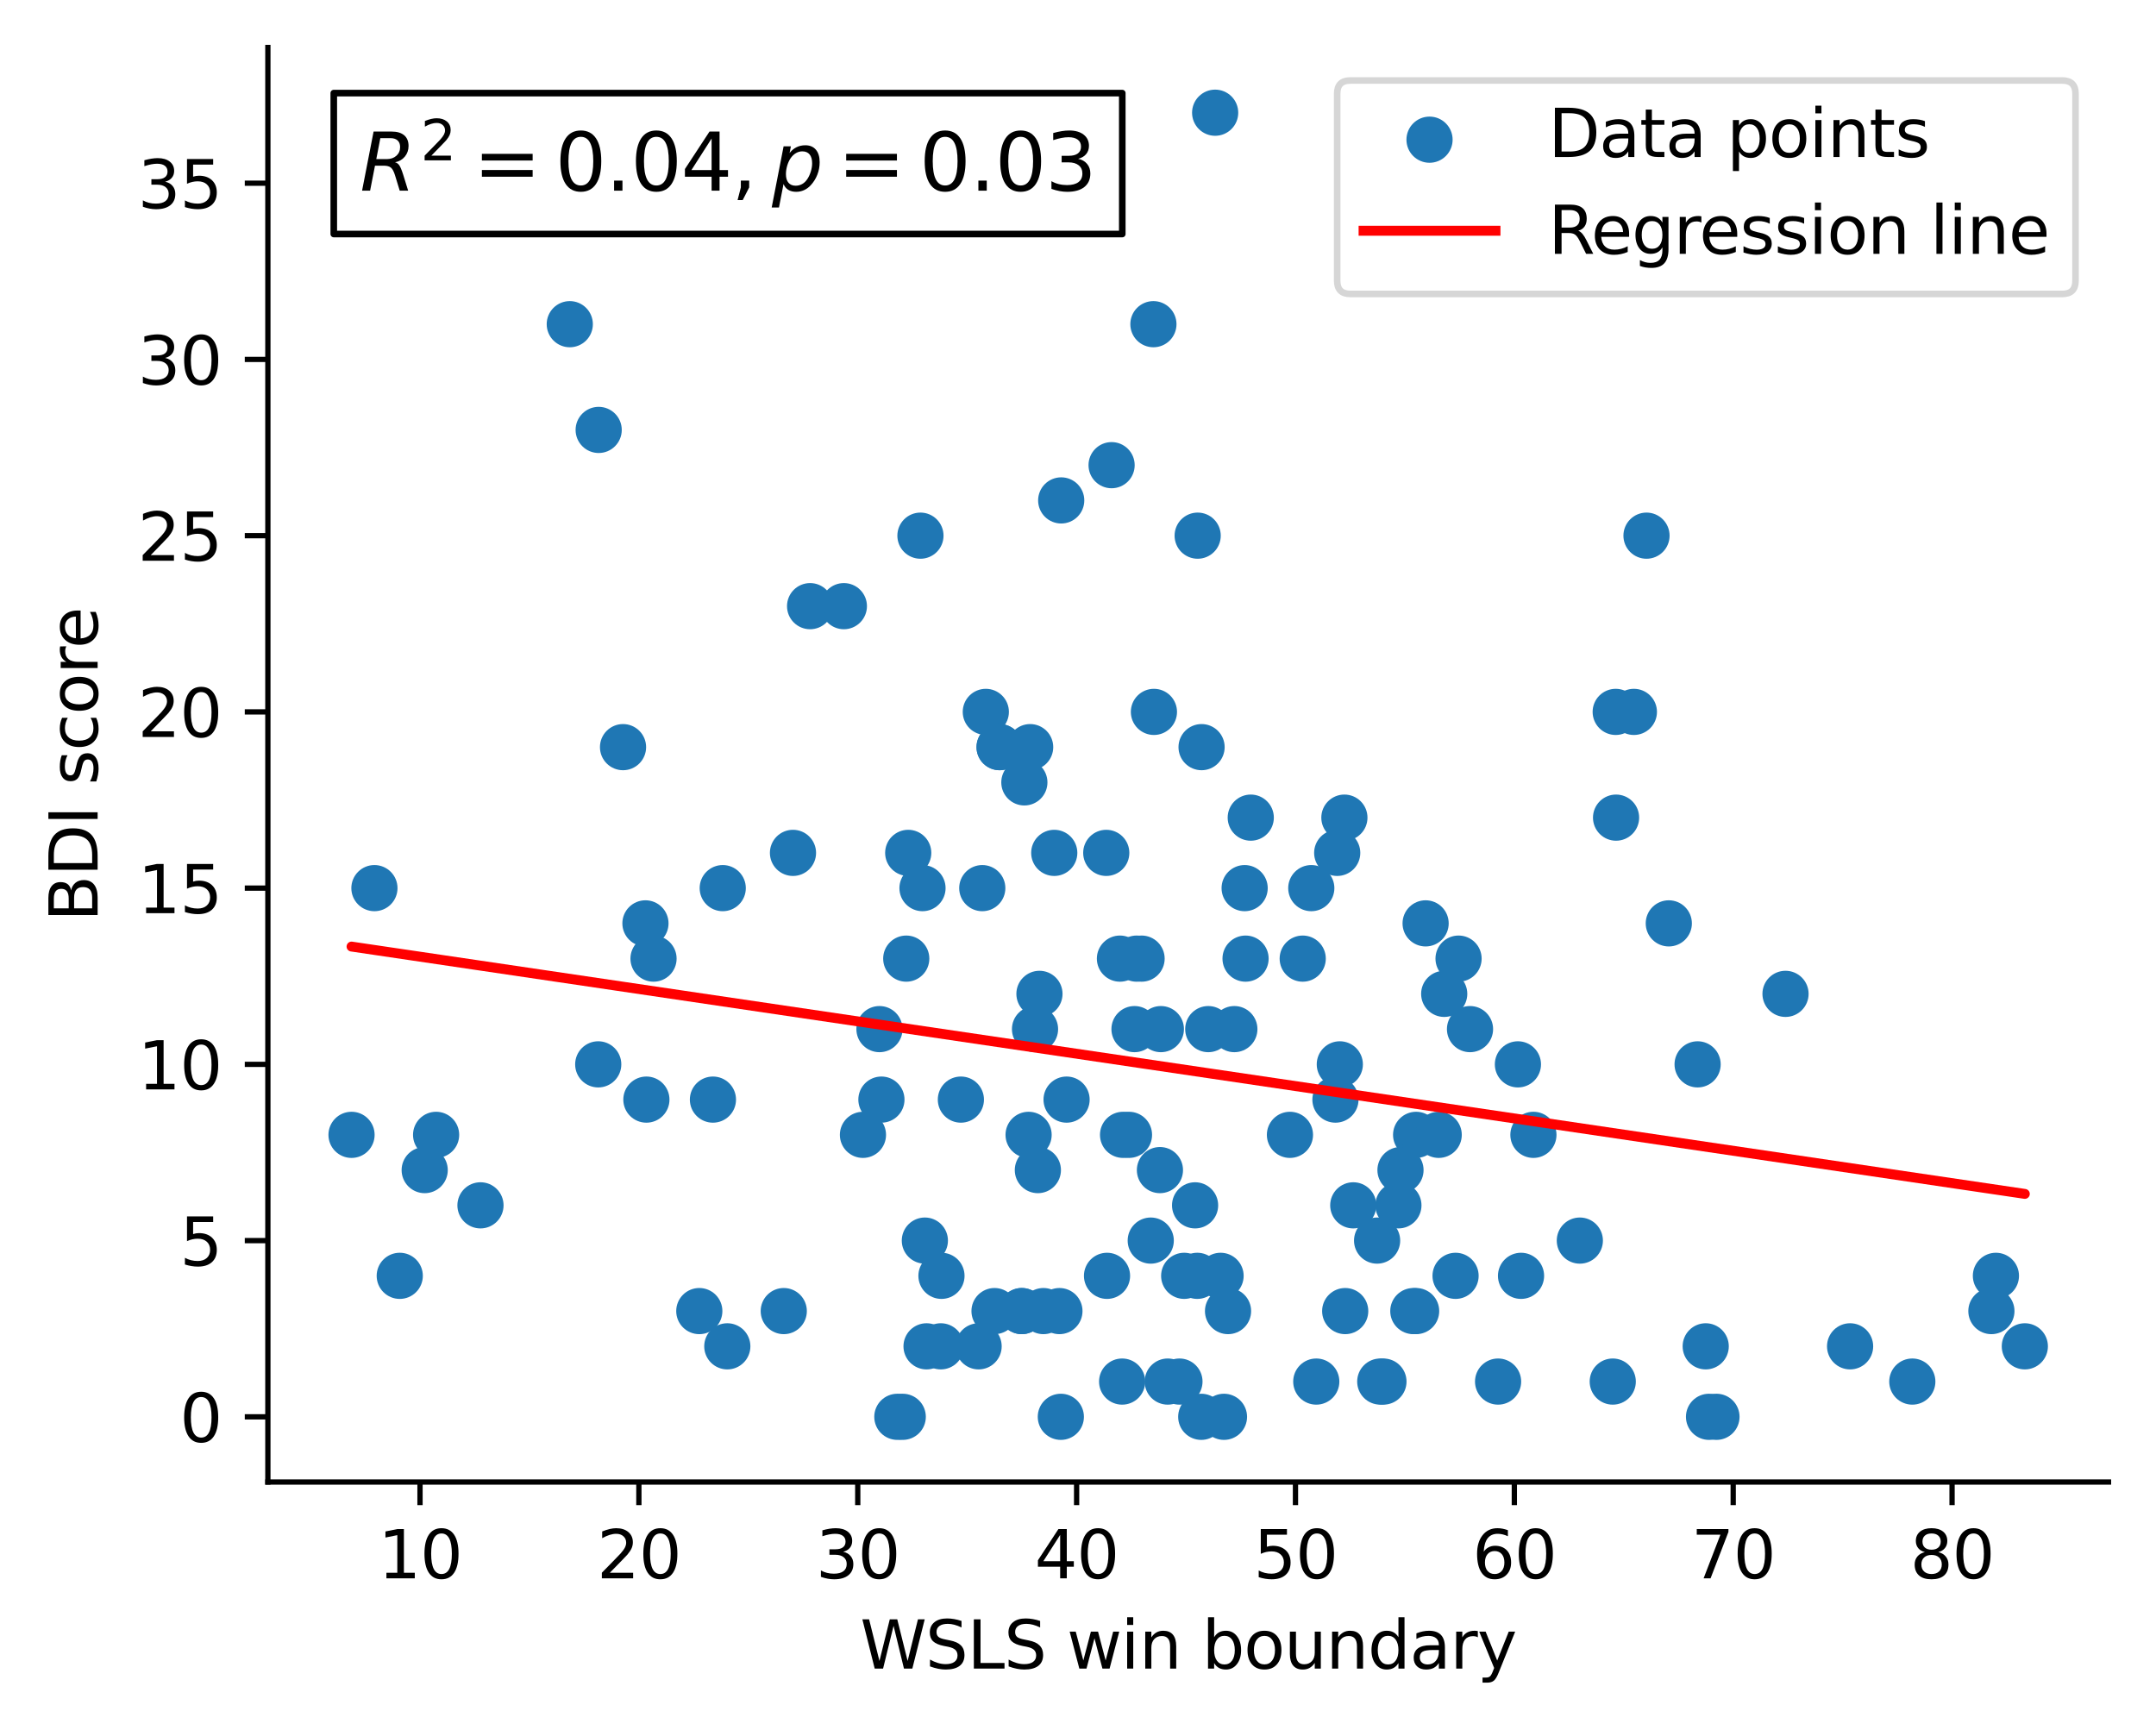 <?xml version="1.0" encoding="utf-8" standalone="no"?>
<!DOCTYPE svg PUBLIC "-//W3C//DTD SVG 1.1//EN"
  "http://www.w3.org/Graphics/SVG/1.1/DTD/svg11.dtd">
<svg xmlns:xlink="http://www.w3.org/1999/xlink" width="326.803pt" height="262.196pt" viewBox="0 0 326.803 262.196" xmlns="http://www.w3.org/2000/svg" version="1.1">
 <defs>
  <style type="text/css">*{stroke-linejoin: round; stroke-linecap: butt}</style>
 </defs>
 <g id="figure_1">
  <g id="patch_1">
   <path d="M 0 262.196 
L 326.803 262.196 
L 326.803 0 
L 0 0 
z
" style="fill: #ffffff"/>
  </g>
  <g id="axes_1">
   <g id="patch_2">
    <path d="M 40.603 224.64 
L 319.603 224.64 
L 319.603 7.2 
L 40.603 7.2 
z
" style="fill: #ffffff"/>
   </g>
   <g id="PathCollection_1">
    <defs>
     <path id="m8436bf3dde" d="M 0 3 
C 0.796 3 1.559 2.684 2.121 2.121 
C 2.684 1.559 3 0.796 3 0 
C 3 -0.796 2.684 -1.559 2.121 -2.121 
C 1.559 -2.684 0.796 -3 0 -3 
C -0.796 -3 -1.559 -2.684 -2.121 -2.121 
C -2.684 -1.559 -3 -0.796 -3 0 
C -3 0.796 -2.684 1.559 -2.121 2.121 
C -1.559 2.684 -0.796 3 0 3 
z
" style="stroke: #1f77b4"/>
    </defs>
    <g clip-path="url(#p5b569ca55f)">
     <use xlink:href="#m8436bf3dde" x="72.83" y="182.701" style="fill: #1f77b4; stroke: #1f77b4"/>
     <use xlink:href="#m8436bf3dde" x="140.445" y="204.071" style="fill: #1f77b4; stroke: #1f77b4"/>
     <use xlink:href="#m8436bf3dde" x="186.144" y="198.729" style="fill: #1f77b4; stroke: #1f77b4"/>
     <use xlink:href="#m8436bf3dde" x="90.747" y="65.166" style="fill: #1f77b4; stroke: #1f77b4"/>
     <use xlink:href="#m8436bf3dde" x="145.649" y="166.674" style="fill: #1f77b4; stroke: #1f77b4"/>
     <use xlink:href="#m8436bf3dde" x="174.428" y="188.044" style="fill: #1f77b4; stroke: #1f77b4"/>
     <use xlink:href="#m8436bf3dde" x="182.133" y="113.249" style="fill: #1f77b4; stroke: #1f77b4"/>
     <use xlink:href="#m8436bf3dde" x="302.538" y="193.386" style="fill: #1f77b4; stroke: #1f77b4"/>
     <use xlink:href="#m8436bf3dde" x="110.244" y="204.071" style="fill: #1f77b4; stroke: #1f77b4"/>
     <use xlink:href="#m8436bf3dde" x="181.541" y="81.194" style="fill: #1f77b4; stroke: #1f77b4"/>
     <use xlink:href="#m8436bf3dde" x="214.653" y="172.016" style="fill: #1f77b4; stroke: #1f77b4"/>
     <use xlink:href="#m8436bf3dde" x="86.367" y="49.139" style="fill: #1f77b4; stroke: #1f77b4"/>
     <use xlink:href="#m8436bf3dde" x="212.284" y="177.359" style="fill: #1f77b4; stroke: #1f77b4"/>
     <use xlink:href="#m8436bf3dde" x="99.06" y="145.304" style="fill: #1f77b4; stroke: #1f77b4"/>
     <use xlink:href="#m8436bf3dde" x="174.91" y="107.906" style="fill: #1f77b4; stroke: #1f77b4"/>
     <use xlink:href="#m8436bf3dde" x="139.52" y="81.194" style="fill: #1f77b4; stroke: #1f77b4"/>
     <use xlink:href="#m8436bf3dde" x="244.906" y="107.906" style="fill: #1f77b4; stroke: #1f77b4"/>
     <use xlink:href="#m8436bf3dde" x="203.903" y="198.729" style="fill: #1f77b4; stroke: #1f77b4"/>
     <use xlink:href="#m8436bf3dde" x="170.231" y="172.016" style="fill: #1f77b4; stroke: #1f77b4"/>
     <use xlink:href="#m8436bf3dde" x="257.321" y="161.331" style="fill: #1f77b4; stroke: #1f77b4"/>
     <use xlink:href="#m8436bf3dde" x="239.469" y="188.044" style="fill: #1f77b4; stroke: #1f77b4"/>
     <use xlink:href="#m8436bf3dde" x="171.13" y="172.016" style="fill: #1f77b4; stroke: #1f77b4"/>
     <use xlink:href="#m8436bf3dde" x="205.126" y="182.701" style="fill: #1f77b4; stroke: #1f77b4"/>
     <use xlink:href="#m8436bf3dde" x="280.434" y="204.071" style="fill: #1f77b4; stroke: #1f77b4"/>
     <use xlink:href="#m8436bf3dde" x="160.8" y="214.756" style="fill: #1f77b4; stroke: #1f77b4"/>
     <use xlink:href="#m8436bf3dde" x="258.549" y="204.071" style="fill: #1f77b4; stroke: #1f77b4"/>
     <use xlink:href="#m8436bf3dde" x="171.967" y="155.989" style="fill: #1f77b4; stroke: #1f77b4"/>
     <use xlink:href="#m8436bf3dde" x="173.039" y="145.304" style="fill: #1f77b4; stroke: #1f77b4"/>
     <use xlink:href="#m8436bf3dde" x="105.999" y="198.729" style="fill: #1f77b4; stroke: #1f77b4"/>
     <use xlink:href="#m8436bf3dde" x="216.093" y="139.961" style="fill: #1f77b4; stroke: #1f77b4"/>
     <use xlink:href="#m8436bf3dde" x="167.8" y="193.386" style="fill: #1f77b4; stroke: #1f77b4"/>
     <use xlink:href="#m8436bf3dde" x="64.375" y="177.359" style="fill: #1f77b4; stroke: #1f77b4"/>
     <use xlink:href="#m8436bf3dde" x="188.8" y="145.304" style="fill: #1f77b4; stroke: #1f77b4"/>
     <use xlink:href="#m8436bf3dde" x="137.667" y="129.276" style="fill: #1f77b4; stroke: #1f77b4"/>
     <use xlink:href="#m8436bf3dde" x="156.887" y="155.989" style="fill: #1f77b4; stroke: #1f77b4"/>
     <use xlink:href="#m8436bf3dde" x="60.594" y="193.386" style="fill: #1f77b4; stroke: #1f77b4"/>
     <use xlink:href="#m8436bf3dde" x="221.086" y="145.304" style="fill: #1f77b4; stroke: #1f77b4"/>
     <use xlink:href="#m8436bf3dde" x="148.892" y="134.619" style="fill: #1f77b4; stroke: #1f77b4"/>
     <use xlink:href="#m8436bf3dde" x="222.822" y="155.989" style="fill: #1f77b4; stroke: #1f77b4"/>
     <use xlink:href="#m8436bf3dde" x="306.921" y="204.071" style="fill: #1f77b4; stroke: #1f77b4"/>
     <use xlink:href="#m8436bf3dde" x="154.866" y="198.729" style="fill: #1f77b4; stroke: #1f77b4"/>
     <use xlink:href="#m8436bf3dde" x="161.671" y="166.674" style="fill: #1f77b4; stroke: #1f77b4"/>
     <use xlink:href="#m8436bf3dde" x="155.913" y="172.016" style="fill: #1f77b4; stroke: #1f77b4"/>
     <use xlink:href="#m8436bf3dde" x="159.802" y="129.276" style="fill: #1f77b4; stroke: #1f77b4"/>
     <use xlink:href="#m8436bf3dde" x="56.755" y="134.619" style="fill: #1f77b4; stroke: #1f77b4"/>
     <use xlink:href="#m8436bf3dde" x="208.739" y="188.044" style="fill: #1f77b4; stroke: #1f77b4"/>
     <use xlink:href="#m8436bf3dde" x="214.655" y="198.729" style="fill: #1f77b4; stroke: #1f77b4"/>
     <use xlink:href="#m8436bf3dde" x="157.318" y="177.359" style="fill: #1f77b4; stroke: #1f77b4"/>
     <use xlink:href="#m8436bf3dde" x="94.438" y="113.249" style="fill: #1f77b4; stroke: #1f77b4"/>
     <use xlink:href="#m8436bf3dde" x="181.48" y="193.386" style="fill: #1f77b4; stroke: #1f77b4"/>
     <use xlink:href="#m8436bf3dde" x="218.911" y="150.646" style="fill: #1f77b4; stroke: #1f77b4"/>
     <use xlink:href="#m8436bf3dde" x="97.979" y="166.674" style="fill: #1f77b4; stroke: #1f77b4"/>
     <use xlink:href="#m8436bf3dde" x="148.336" y="204.071" style="fill: #1f77b4; stroke: #1f77b4"/>
     <use xlink:href="#m8436bf3dde" x="137.368" y="145.304" style="fill: #1f77b4; stroke: #1f77b4"/>
     <use xlink:href="#m8436bf3dde" x="218.076" y="172.016" style="fill: #1f77b4; stroke: #1f77b4"/>
     <use xlink:href="#m8436bf3dde" x="195.528" y="172.016" style="fill: #1f77b4; stroke: #1f77b4"/>
     <use xlink:href="#m8436bf3dde" x="179.497" y="193.386" style="fill: #1f77b4; stroke: #1f77b4"/>
     <use xlink:href="#m8436bf3dde" x="151.519" y="113.249" style="fill: #1f77b4; stroke: #1f77b4"/>
     <use xlink:href="#m8436bf3dde" x="149.428" y="107.906" style="fill: #1f77b4; stroke: #1f77b4"/>
     <use xlink:href="#m8436bf3dde" x="120.199" y="129.276" style="fill: #1f77b4; stroke: #1f77b4"/>
     <use xlink:href="#m8436bf3dde" x="289.865" y="209.414" style="fill: #1f77b4; stroke: #1f77b4"/>
     <use xlink:href="#m8436bf3dde" x="198.763" y="134.619" style="fill: #1f77b4; stroke: #1f77b4"/>
     <use xlink:href="#m8436bf3dde" x="66.105" y="172.016" style="fill: #1f77b4; stroke: #1f77b4"/>
     <use xlink:href="#m8436bf3dde" x="230.556" y="193.386" style="fill: #1f77b4; stroke: #1f77b4"/>
     <use xlink:href="#m8436bf3dde" x="209.218" y="209.414" style="fill: #1f77b4; stroke: #1f77b4"/>
     <use xlink:href="#m8436bf3dde" x="118.802" y="198.729" style="fill: #1f77b4; stroke: #1f77b4"/>
     <use xlink:href="#m8436bf3dde" x="211.968" y="182.701" style="fill: #1f77b4; stroke: #1f77b4"/>
     <use xlink:href="#m8436bf3dde" x="150.749" y="198.729" style="fill: #1f77b4; stroke: #1f77b4"/>
     <use xlink:href="#m8436bf3dde" x="185.529" y="214.756" style="fill: #1f77b4; stroke: #1f77b4"/>
     <use xlink:href="#m8436bf3dde" x="202.692" y="129.276" style="fill: #1f77b4; stroke: #1f77b4"/>
     <use xlink:href="#m8436bf3dde" x="227.078" y="209.414" style="fill: #1f77b4; stroke: #1f77b4"/>
     <use xlink:href="#m8436bf3dde" x="157.559" y="150.646" style="fill: #1f77b4; stroke: #1f77b4"/>
     <use xlink:href="#m8436bf3dde" x="127.912" y="91.879" style="fill: #1f77b4; stroke: #1f77b4"/>
     <use xlink:href="#m8436bf3dde" x="122.793" y="91.879" style="fill: #1f77b4; stroke: #1f77b4"/>
     <use xlink:href="#m8436bf3dde" x="139.831" y="134.619" style="fill: #1f77b4; stroke: #1f77b4"/>
     <use xlink:href="#m8436bf3dde" x="169.759" y="145.304" style="fill: #1f77b4; stroke: #1f77b4"/>
     <use xlink:href="#m8436bf3dde" x="182.083" y="214.756" style="fill: #1f77b4; stroke: #1f77b4"/>
     <use xlink:href="#m8436bf3dde" x="220.632" y="193.386" style="fill: #1f77b4; stroke: #1f77b4"/>
     <use xlink:href="#m8436bf3dde" x="187.101" y="155.989" style="fill: #1f77b4; stroke: #1f77b4"/>
     <use xlink:href="#m8436bf3dde" x="53.285" y="172.016" style="fill: #1f77b4; stroke: #1f77b4"/>
     <use xlink:href="#m8436bf3dde" x="244.961" y="123.934" style="fill: #1f77b4; stroke: #1f77b4"/>
     <use xlink:href="#m8436bf3dde" x="90.679" y="161.331" style="fill: #1f77b4; stroke: #1f77b4"/>
     <use xlink:href="#m8436bf3dde" x="158.159" y="198.729" style="fill: #1f77b4; stroke: #1f77b4"/>
     <use xlink:href="#m8436bf3dde" x="160.586" y="198.729" style="fill: #1f77b4; stroke: #1f77b4"/>
     <use xlink:href="#m8436bf3dde" x="189.588" y="123.934" style="fill: #1f77b4; stroke: #1f77b4"/>
     <use xlink:href="#m8436bf3dde" x="232.432" y="172.016" style="fill: #1f77b4; stroke: #1f77b4"/>
     <use xlink:href="#m8436bf3dde" x="214.229" y="198.729" style="fill: #1f77b4; stroke: #1f77b4"/>
     <use xlink:href="#m8436bf3dde" x="199.519" y="209.414" style="fill: #1f77b4; stroke: #1f77b4"/>
     <use xlink:href="#m8436bf3dde" x="203.087" y="161.331" style="fill: #1f77b4; stroke: #1f77b4"/>
     <use xlink:href="#m8436bf3dde" x="172.287" y="145.304" style="fill: #1f77b4; stroke: #1f77b4"/>
     <use xlink:href="#m8436bf3dde" x="197.464" y="145.304" style="fill: #1f77b4; stroke: #1f77b4"/>
     <use xlink:href="#m8436bf3dde" x="259.052" y="214.756" style="fill: #1f77b4; stroke: #1f77b4"/>
     <use xlink:href="#m8436bf3dde" x="260.179" y="214.756" style="fill: #1f77b4; stroke: #1f77b4"/>
     <use xlink:href="#m8436bf3dde" x="203.781" y="123.934" style="fill: #1f77b4; stroke: #1f77b4"/>
     <use xlink:href="#m8436bf3dde" x="133.604" y="166.674" style="fill: #1f77b4; stroke: #1f77b4"/>
     <use xlink:href="#m8436bf3dde" x="142.706" y="193.386" style="fill: #1f77b4; stroke: #1f77b4"/>
     <use xlink:href="#m8436bf3dde" x="209.7" y="209.414" style="fill: #1f77b4; stroke: #1f77b4"/>
     <use xlink:href="#m8436bf3dde" x="177.005" y="209.414" style="fill: #1f77b4; stroke: #1f77b4"/>
     <use xlink:href="#m8436bf3dde" x="252.954" y="139.961" style="fill: #1f77b4; stroke: #1f77b4"/>
     <use xlink:href="#m8436bf3dde" x="136.019" y="214.756" style="fill: #1f77b4; stroke: #1f77b4"/>
     <use xlink:href="#m8436bf3dde" x="301.853" y="198.729" style="fill: #1f77b4; stroke: #1f77b4"/>
     <use xlink:href="#m8436bf3dde" x="184.191" y="17.084" style="fill: #1f77b4; stroke: #1f77b4"/>
     <use xlink:href="#m8436bf3dde" x="140.189" y="188.044" style="fill: #1f77b4; stroke: #1f77b4"/>
     <use xlink:href="#m8436bf3dde" x="188.662" y="134.619" style="fill: #1f77b4; stroke: #1f77b4"/>
     <use xlink:href="#m8436bf3dde" x="151.516" y="113.249" style="fill: #1f77b4; stroke: #1f77b4"/>
     <use xlink:href="#m8436bf3dde" x="108.065" y="166.674" style="fill: #1f77b4; stroke: #1f77b4"/>
     <use xlink:href="#m8436bf3dde" x="244.459" y="209.414" style="fill: #1f77b4; stroke: #1f77b4"/>
     <use xlink:href="#m8436bf3dde" x="167.685" y="129.276" style="fill: #1f77b4; stroke: #1f77b4"/>
     <use xlink:href="#m8436bf3dde" x="97.836" y="139.961" style="fill: #1f77b4; stroke: #1f77b4"/>
     <use xlink:href="#m8436bf3dde" x="181.15" y="182.701" style="fill: #1f77b4; stroke: #1f77b4"/>
     <use xlink:href="#m8436bf3dde" x="247.661" y="107.906" style="fill: #1f77b4; stroke: #1f77b4"/>
     <use xlink:href="#m8436bf3dde" x="136.837" y="214.756" style="fill: #1f77b4; stroke: #1f77b4"/>
     <use xlink:href="#m8436bf3dde" x="133.308" y="155.989" style="fill: #1f77b4; stroke: #1f77b4"/>
     <use xlink:href="#m8436bf3dde" x="202.425" y="166.674" style="fill: #1f77b4; stroke: #1f77b4"/>
     <use xlink:href="#m8436bf3dde" x="156.149" y="113.249" style="fill: #1f77b4; stroke: #1f77b4"/>
     <use xlink:href="#m8436bf3dde" x="170.091" y="209.414" style="fill: #1f77b4; stroke: #1f77b4"/>
     <use xlink:href="#m8436bf3dde" x="168.494" y="70.509" style="fill: #1f77b4; stroke: #1f77b4"/>
     <use xlink:href="#m8436bf3dde" x="109.551" y="134.619" style="fill: #1f77b4; stroke: #1f77b4"/>
     <use xlink:href="#m8436bf3dde" x="154.894" y="198.729" style="fill: #1f77b4; stroke: #1f77b4"/>
     <use xlink:href="#m8436bf3dde" x="178.779" y="209.414" style="fill: #1f77b4; stroke: #1f77b4"/>
     <use xlink:href="#m8436bf3dde" x="174.832" y="49.139" style="fill: #1f77b4; stroke: #1f77b4"/>
     <use xlink:href="#m8436bf3dde" x="142.606" y="204.071" style="fill: #1f77b4; stroke: #1f77b4"/>
     <use xlink:href="#m8436bf3dde" x="155.271" y="118.591" style="fill: #1f77b4; stroke: #1f77b4"/>
     <use xlink:href="#m8436bf3dde" x="270.646" y="150.646" style="fill: #1f77b4; stroke: #1f77b4"/>
     <use xlink:href="#m8436bf3dde" x="249.575" y="81.194" style="fill: #1f77b4; stroke: #1f77b4"/>
     <use xlink:href="#m8436bf3dde" x="160.856" y="75.851" style="fill: #1f77b4; stroke: #1f77b4"/>
     <use xlink:href="#m8436bf3dde" x="175.821" y="177.359" style="fill: #1f77b4; stroke: #1f77b4"/>
     <use xlink:href="#m8436bf3dde" x="185.013" y="193.386" style="fill: #1f77b4; stroke: #1f77b4"/>
     <use xlink:href="#m8436bf3dde" x="130.805" y="172.016" style="fill: #1f77b4; stroke: #1f77b4"/>
     <use xlink:href="#m8436bf3dde" x="230.084" y="161.331" style="fill: #1f77b4; stroke: #1f77b4"/>
     <use xlink:href="#m8436bf3dde" x="175.962" y="155.989" style="fill: #1f77b4; stroke: #1f77b4"/>
     <use xlink:href="#m8436bf3dde" x="183.147" y="155.989" style="fill: #1f77b4; stroke: #1f77b4"/>
    </g>
   </g>
   <g id="matplotlib.axis_1">
    <g id="xtick_1">
     <g id="line2d_1">
      <defs>
       <path id="m0c3dab3581" d="M 0 0 
L 0 3.5 
" style="stroke: #000000; stroke-width: 0.8"/>
      </defs>
      <g>
       <use xlink:href="#m0c3dab3581" x="63.665" y="224.64" style="stroke: #000000; stroke-width: 0.8"/>
      </g>
     </g>
     <g id="text_1">
      <!-- 10 -->
      <g transform="translate(57.303 239.238) scale(0.1 -0.1)">
       <defs>
        <path id="DejaVuSans-31" d="M 794 531 
L 1825 531 
L 1825 4091 
L 703 3866 
L 703 4441 
L 1819 4666 
L 2450 4666 
L 2450 531 
L 3481 531 
L 3481 0 
L 794 0 
L 794 531 
z
" transform="scale(0.016)"/>
        <path id="DejaVuSans-30" d="M 2034 4250 
Q 1547 4250 1301 3770 
Q 1056 3291 1056 2328 
Q 1056 1369 1301 889 
Q 1547 409 2034 409 
Q 2525 409 2770 889 
Q 3016 1369 3016 2328 
Q 3016 3291 2770 3770 
Q 2525 4250 2034 4250 
z
M 2034 4750 
Q 2819 4750 3233 4129 
Q 3647 3509 3647 2328 
Q 3647 1150 3233 529 
Q 2819 -91 2034 -91 
Q 1250 -91 836 529 
Q 422 1150 422 2328 
Q 422 3509 836 4129 
Q 1250 4750 2034 4750 
z
" transform="scale(0.016)"/>
       </defs>
       <use xlink:href="#DejaVuSans-31"/>
       <use xlink:href="#DejaVuSans-30" x="63.623"/>
      </g>
     </g>
    </g>
    <g id="xtick_2">
     <g id="line2d_2">
      <g>
       <use xlink:href="#m0c3dab3581" x="96.84" y="224.64" style="stroke: #000000; stroke-width: 0.8"/>
      </g>
     </g>
     <g id="text_2">
      <!-- 20 -->
      <g transform="translate(90.478 239.238) scale(0.1 -0.1)">
       <defs>
        <path id="DejaVuSans-32" d="M 1228 531 
L 3431 531 
L 3431 0 
L 469 0 
L 469 531 
Q 828 903 1448 1529 
Q 2069 2156 2228 2338 
Q 2531 2678 2651 2914 
Q 2772 3150 2772 3378 
Q 2772 3750 2511 3984 
Q 2250 4219 1831 4219 
Q 1534 4219 1204 4116 
Q 875 4013 500 3803 
L 500 4441 
Q 881 4594 1212 4672 
Q 1544 4750 1819 4750 
Q 2544 4750 2975 4387 
Q 3406 4025 3406 3419 
Q 3406 3131 3298 2873 
Q 3191 2616 2906 2266 
Q 2828 2175 2409 1742 
Q 1991 1309 1228 531 
z
" transform="scale(0.016)"/>
       </defs>
       <use xlink:href="#DejaVuSans-32"/>
       <use xlink:href="#DejaVuSans-30" x="63.623"/>
      </g>
     </g>
    </g>
    <g id="xtick_3">
     <g id="line2d_3">
      <g>
       <use xlink:href="#m0c3dab3581" x="130.016" y="224.64" style="stroke: #000000; stroke-width: 0.8"/>
      </g>
     </g>
     <g id="text_3">
      <!-- 30 -->
      <g transform="translate(123.653 239.238) scale(0.1 -0.1)">
       <defs>
        <path id="DejaVuSans-33" d="M 2597 2516 
Q 3050 2419 3304 2112 
Q 3559 1806 3559 1356 
Q 3559 666 3084 287 
Q 2609 -91 1734 -91 
Q 1441 -91 1130 -33 
Q 819 25 488 141 
L 488 750 
Q 750 597 1062 519 
Q 1375 441 1716 441 
Q 2309 441 2620 675 
Q 2931 909 2931 1356 
Q 2931 1769 2642 2001 
Q 2353 2234 1838 2234 
L 1294 2234 
L 1294 2753 
L 1863 2753 
Q 2328 2753 2575 2939 
Q 2822 3125 2822 3475 
Q 2822 3834 2567 4026 
Q 2313 4219 1838 4219 
Q 1578 4219 1281 4162 
Q 984 4106 628 3988 
L 628 4550 
Q 988 4650 1302 4700 
Q 1616 4750 1894 4750 
Q 2613 4750 3031 4423 
Q 3450 4097 3450 3541 
Q 3450 3153 3228 2886 
Q 3006 2619 2597 2516 
z
" transform="scale(0.016)"/>
       </defs>
       <use xlink:href="#DejaVuSans-33"/>
       <use xlink:href="#DejaVuSans-30" x="63.623"/>
      </g>
     </g>
    </g>
    <g id="xtick_4">
     <g id="line2d_4">
      <g>
       <use xlink:href="#m0c3dab3581" x="163.191" y="224.64" style="stroke: #000000; stroke-width: 0.8"/>
      </g>
     </g>
     <g id="text_4">
      <!-- 40 -->
      <g transform="translate(156.828 239.238) scale(0.1 -0.1)">
       <defs>
        <path id="DejaVuSans-34" d="M 2419 4116 
L 825 1625 
L 2419 1625 
L 2419 4116 
z
M 2253 4666 
L 3047 4666 
L 3047 1625 
L 3713 1625 
L 3713 1100 
L 3047 1100 
L 3047 0 
L 2419 0 
L 2419 1100 
L 313 1100 
L 313 1709 
L 2253 4666 
z
" transform="scale(0.016)"/>
       </defs>
       <use xlink:href="#DejaVuSans-34"/>
       <use xlink:href="#DejaVuSans-30" x="63.623"/>
      </g>
     </g>
    </g>
    <g id="xtick_5">
     <g id="line2d_5">
      <g>
       <use xlink:href="#m0c3dab3581" x="196.366" y="224.64" style="stroke: #000000; stroke-width: 0.8"/>
      </g>
     </g>
     <g id="text_5">
      <!-- 50 -->
      <g transform="translate(190.003 239.238) scale(0.1 -0.1)">
       <defs>
        <path id="DejaVuSans-35" d="M 691 4666 
L 3169 4666 
L 3169 4134 
L 1269 4134 
L 1269 2991 
Q 1406 3038 1543 3061 
Q 1681 3084 1819 3084 
Q 2600 3084 3056 2656 
Q 3513 2228 3513 1497 
Q 3513 744 3044 326 
Q 2575 -91 1722 -91 
Q 1428 -91 1123 -41 
Q 819 9 494 109 
L 494 744 
Q 775 591 1075 516 
Q 1375 441 1709 441 
Q 2250 441 2565 725 
Q 2881 1009 2881 1497 
Q 2881 1984 2565 2268 
Q 2250 2553 1709 2553 
Q 1456 2553 1204 2497 
Q 953 2441 691 2322 
L 691 4666 
z
" transform="scale(0.016)"/>
       </defs>
       <use xlink:href="#DejaVuSans-35"/>
       <use xlink:href="#DejaVuSans-30" x="63.623"/>
      </g>
     </g>
    </g>
    <g id="xtick_6">
     <g id="line2d_6">
      <g>
       <use xlink:href="#m0c3dab3581" x="229.541" y="224.64" style="stroke: #000000; stroke-width: 0.8"/>
      </g>
     </g>
     <g id="text_6">
      <!-- 60 -->
      <g transform="translate(223.179 239.238) scale(0.1 -0.1)">
       <defs>
        <path id="DejaVuSans-36" d="M 2113 2584 
Q 1688 2584 1439 2293 
Q 1191 2003 1191 1497 
Q 1191 994 1439 701 
Q 1688 409 2113 409 
Q 2538 409 2786 701 
Q 3034 994 3034 1497 
Q 3034 2003 2786 2293 
Q 2538 2584 2113 2584 
z
M 3366 4563 
L 3366 3988 
Q 3128 4100 2886 4159 
Q 2644 4219 2406 4219 
Q 1781 4219 1451 3797 
Q 1122 3375 1075 2522 
Q 1259 2794 1537 2939 
Q 1816 3084 2150 3084 
Q 2853 3084 3261 2657 
Q 3669 2231 3669 1497 
Q 3669 778 3244 343 
Q 2819 -91 2113 -91 
Q 1303 -91 875 529 
Q 447 1150 447 2328 
Q 447 3434 972 4092 
Q 1497 4750 2381 4750 
Q 2619 4750 2861 4703 
Q 3103 4656 3366 4563 
z
" transform="scale(0.016)"/>
       </defs>
       <use xlink:href="#DejaVuSans-36"/>
       <use xlink:href="#DejaVuSans-30" x="63.623"/>
      </g>
     </g>
    </g>
    <g id="xtick_7">
     <g id="line2d_7">
      <g>
       <use xlink:href="#m0c3dab3581" x="262.716" y="224.64" style="stroke: #000000; stroke-width: 0.8"/>
      </g>
     </g>
     <g id="text_7">
      <!-- 70 -->
      <g transform="translate(256.354 239.238) scale(0.1 -0.1)">
       <defs>
        <path id="DejaVuSans-37" d="M 525 4666 
L 3525 4666 
L 3525 4397 
L 1831 0 
L 1172 0 
L 2766 4134 
L 525 4134 
L 525 4666 
z
" transform="scale(0.016)"/>
       </defs>
       <use xlink:href="#DejaVuSans-37"/>
       <use xlink:href="#DejaVuSans-30" x="63.623"/>
      </g>
     </g>
    </g>
    <g id="xtick_8">
     <g id="line2d_8">
      <g>
       <use xlink:href="#m0c3dab3581" x="295.891" y="224.64" style="stroke: #000000; stroke-width: 0.8"/>
      </g>
     </g>
     <g id="text_8">
      <!-- 80 -->
      <g transform="translate(289.529 239.238) scale(0.1 -0.1)">
       <defs>
        <path id="DejaVuSans-38" d="M 2034 2216 
Q 1584 2216 1326 1975 
Q 1069 1734 1069 1313 
Q 1069 891 1326 650 
Q 1584 409 2034 409 
Q 2484 409 2743 651 
Q 3003 894 3003 1313 
Q 3003 1734 2745 1975 
Q 2488 2216 2034 2216 
z
M 1403 2484 
Q 997 2584 770 2862 
Q 544 3141 544 3541 
Q 544 4100 942 4425 
Q 1341 4750 2034 4750 
Q 2731 4750 3128 4425 
Q 3525 4100 3525 3541 
Q 3525 3141 3298 2862 
Q 3072 2584 2669 2484 
Q 3125 2378 3379 2068 
Q 3634 1759 3634 1313 
Q 3634 634 3220 271 
Q 2806 -91 2034 -91 
Q 1263 -91 848 271 
Q 434 634 434 1313 
Q 434 1759 690 2068 
Q 947 2378 1403 2484 
z
M 1172 3481 
Q 1172 3119 1398 2916 
Q 1625 2713 2034 2713 
Q 2441 2713 2670 2916 
Q 2900 3119 2900 3481 
Q 2900 3844 2670 4047 
Q 2441 4250 2034 4250 
Q 1625 4250 1398 4047 
Q 1172 3844 1172 3481 
z
" transform="scale(0.016)"/>
       </defs>
       <use xlink:href="#DejaVuSans-38"/>
       <use xlink:href="#DejaVuSans-30" x="63.623"/>
      </g>
     </g>
    </g>
    <g id="text_9">
     <!-- WSLS win boundary -->
     <g transform="translate(130.376 252.917) scale(0.1 -0.1)">
      <defs>
       <path id="DejaVuSans-57" d="M 213 4666 
L 850 4666 
L 1831 722 
L 2809 4666 
L 3519 4666 
L 4500 722 
L 5478 4666 
L 6119 4666 
L 4947 0 
L 4153 0 
L 3169 4050 
L 2175 0 
L 1381 0 
L 213 4666 
z
" transform="scale(0.016)"/>
       <path id="DejaVuSans-53" d="M 3425 4513 
L 3425 3897 
Q 3066 4069 2747 4153 
Q 2428 4238 2131 4238 
Q 1616 4238 1336 4038 
Q 1056 3838 1056 3469 
Q 1056 3159 1242 3001 
Q 1428 2844 1947 2747 
L 2328 2669 
Q 3034 2534 3370 2195 
Q 3706 1856 3706 1288 
Q 3706 609 3251 259 
Q 2797 -91 1919 -91 
Q 1588 -91 1214 -16 
Q 841 59 441 206 
L 441 856 
Q 825 641 1194 531 
Q 1563 422 1919 422 
Q 2459 422 2753 634 
Q 3047 847 3047 1241 
Q 3047 1584 2836 1778 
Q 2625 1972 2144 2069 
L 1759 2144 
Q 1053 2284 737 2584 
Q 422 2884 422 3419 
Q 422 4038 858 4394 
Q 1294 4750 2059 4750 
Q 2388 4750 2728 4690 
Q 3069 4631 3425 4513 
z
" transform="scale(0.016)"/>
       <path id="DejaVuSans-4c" d="M 628 4666 
L 1259 4666 
L 1259 531 
L 3531 531 
L 3531 0 
L 628 0 
L 628 4666 
z
" transform="scale(0.016)"/>
       <path id="DejaVuSans-20" transform="scale(0.016)"/>
       <path id="DejaVuSans-77" d="M 269 3500 
L 844 3500 
L 1563 769 
L 2278 3500 
L 2956 3500 
L 3675 769 
L 4391 3500 
L 4966 3500 
L 4050 0 
L 3372 0 
L 2619 2869 
L 1863 0 
L 1184 0 
L 269 3500 
z
" transform="scale(0.016)"/>
       <path id="DejaVuSans-69" d="M 603 3500 
L 1178 3500 
L 1178 0 
L 603 0 
L 603 3500 
z
M 603 4863 
L 1178 4863 
L 1178 4134 
L 603 4134 
L 603 4863 
z
" transform="scale(0.016)"/>
       <path id="DejaVuSans-6e" d="M 3513 2113 
L 3513 0 
L 2938 0 
L 2938 2094 
Q 2938 2591 2744 2837 
Q 2550 3084 2163 3084 
Q 1697 3084 1428 2787 
Q 1159 2491 1159 1978 
L 1159 0 
L 581 0 
L 581 3500 
L 1159 3500 
L 1159 2956 
Q 1366 3272 1645 3428 
Q 1925 3584 2291 3584 
Q 2894 3584 3203 3211 
Q 3513 2838 3513 2113 
z
" transform="scale(0.016)"/>
       <path id="DejaVuSans-62" d="M 3116 1747 
Q 3116 2381 2855 2742 
Q 2594 3103 2138 3103 
Q 1681 3103 1420 2742 
Q 1159 2381 1159 1747 
Q 1159 1113 1420 752 
Q 1681 391 2138 391 
Q 2594 391 2855 752 
Q 3116 1113 3116 1747 
z
M 1159 2969 
Q 1341 3281 1617 3432 
Q 1894 3584 2278 3584 
Q 2916 3584 3314 3078 
Q 3713 2572 3713 1747 
Q 3713 922 3314 415 
Q 2916 -91 2278 -91 
Q 1894 -91 1617 61 
Q 1341 213 1159 525 
L 1159 0 
L 581 0 
L 581 4863 
L 1159 4863 
L 1159 2969 
z
" transform="scale(0.016)"/>
       <path id="DejaVuSans-6f" d="M 1959 3097 
Q 1497 3097 1228 2736 
Q 959 2375 959 1747 
Q 959 1119 1226 758 
Q 1494 397 1959 397 
Q 2419 397 2687 759 
Q 2956 1122 2956 1747 
Q 2956 2369 2687 2733 
Q 2419 3097 1959 3097 
z
M 1959 3584 
Q 2709 3584 3137 3096 
Q 3566 2609 3566 1747 
Q 3566 888 3137 398 
Q 2709 -91 1959 -91 
Q 1206 -91 779 398 
Q 353 888 353 1747 
Q 353 2609 779 3096 
Q 1206 3584 1959 3584 
z
" transform="scale(0.016)"/>
       <path id="DejaVuSans-75" d="M 544 1381 
L 544 3500 
L 1119 3500 
L 1119 1403 
Q 1119 906 1312 657 
Q 1506 409 1894 409 
Q 2359 409 2629 706 
Q 2900 1003 2900 1516 
L 2900 3500 
L 3475 3500 
L 3475 0 
L 2900 0 
L 2900 538 
Q 2691 219 2414 64 
Q 2138 -91 1772 -91 
Q 1169 -91 856 284 
Q 544 659 544 1381 
z
M 1991 3584 
L 1991 3584 
z
" transform="scale(0.016)"/>
       <path id="DejaVuSans-64" d="M 2906 2969 
L 2906 4863 
L 3481 4863 
L 3481 0 
L 2906 0 
L 2906 525 
Q 2725 213 2448 61 
Q 2172 -91 1784 -91 
Q 1150 -91 751 415 
Q 353 922 353 1747 
Q 353 2572 751 3078 
Q 1150 3584 1784 3584 
Q 2172 3584 2448 3432 
Q 2725 3281 2906 2969 
z
M 947 1747 
Q 947 1113 1208 752 
Q 1469 391 1925 391 
Q 2381 391 2643 752 
Q 2906 1113 2906 1747 
Q 2906 2381 2643 2742 
Q 2381 3103 1925 3103 
Q 1469 3103 1208 2742 
Q 947 2381 947 1747 
z
" transform="scale(0.016)"/>
       <path id="DejaVuSans-61" d="M 2194 1759 
Q 1497 1759 1228 1600 
Q 959 1441 959 1056 
Q 959 750 1161 570 
Q 1363 391 1709 391 
Q 2188 391 2477 730 
Q 2766 1069 2766 1631 
L 2766 1759 
L 2194 1759 
z
M 3341 1997 
L 3341 0 
L 2766 0 
L 2766 531 
Q 2569 213 2275 61 
Q 1981 -91 1556 -91 
Q 1019 -91 701 211 
Q 384 513 384 1019 
Q 384 1609 779 1909 
Q 1175 2209 1959 2209 
L 2766 2209 
L 2766 2266 
Q 2766 2663 2505 2880 
Q 2244 3097 1772 3097 
Q 1472 3097 1187 3025 
Q 903 2953 641 2809 
L 641 3341 
Q 956 3463 1253 3523 
Q 1550 3584 1831 3584 
Q 2591 3584 2966 3190 
Q 3341 2797 3341 1997 
z
" transform="scale(0.016)"/>
       <path id="DejaVuSans-72" d="M 2631 2963 
Q 2534 3019 2420 3045 
Q 2306 3072 2169 3072 
Q 1681 3072 1420 2755 
Q 1159 2438 1159 1844 
L 1159 0 
L 581 0 
L 581 3500 
L 1159 3500 
L 1159 2956 
Q 1341 3275 1631 3429 
Q 1922 3584 2338 3584 
Q 2397 3584 2469 3576 
Q 2541 3569 2628 3553 
L 2631 2963 
z
" transform="scale(0.016)"/>
       <path id="DejaVuSans-79" d="M 2059 -325 
Q 1816 -950 1584 -1140 
Q 1353 -1331 966 -1331 
L 506 -1331 
L 506 -850 
L 844 -850 
Q 1081 -850 1212 -737 
Q 1344 -625 1503 -206 
L 1606 56 
L 191 3500 
L 800 3500 
L 1894 763 
L 2988 3500 
L 3597 3500 
L 2059 -325 
z
" transform="scale(0.016)"/>
      </defs>
      <use xlink:href="#DejaVuSans-57"/>
      <use xlink:href="#DejaVuSans-53" x="98.877"/>
      <use xlink:href="#DejaVuSans-4c" x="162.354"/>
      <use xlink:href="#DejaVuSans-53" x="218.066"/>
      <use xlink:href="#DejaVuSans-20" x="281.543"/>
      <use xlink:href="#DejaVuSans-77" x="313.33"/>
      <use xlink:href="#DejaVuSans-69" x="395.117"/>
      <use xlink:href="#DejaVuSans-6e" x="422.9"/>
      <use xlink:href="#DejaVuSans-20" x="486.279"/>
      <use xlink:href="#DejaVuSans-62" x="518.066"/>
      <use xlink:href="#DejaVuSans-6f" x="581.543"/>
      <use xlink:href="#DejaVuSans-75" x="642.725"/>
      <use xlink:href="#DejaVuSans-6e" x="706.104"/>
      <use xlink:href="#DejaVuSans-64" x="769.482"/>
      <use xlink:href="#DejaVuSans-61" x="832.959"/>
      <use xlink:href="#DejaVuSans-72" x="894.238"/>
      <use xlink:href="#DejaVuSans-79" x="935.352"/>
     </g>
    </g>
   </g>
   <g id="matplotlib.axis_2">
    <g id="ytick_1">
     <g id="line2d_9">
      <defs>
       <path id="m04d22e6716" d="M 0 0 
L -3.5 0 
" style="stroke: #000000; stroke-width: 0.8"/>
      </defs>
      <g>
       <use xlink:href="#m04d22e6716" x="40.603" y="214.756" style="stroke: #000000; stroke-width: 0.8"/>
      </g>
     </g>
     <g id="text_10">
      <!-- 0 -->
      <g transform="translate(27.241 218.556) scale(0.1 -0.1)">
       <use xlink:href="#DejaVuSans-30"/>
      </g>
     </g>
    </g>
    <g id="ytick_2">
     <g id="line2d_10">
      <g>
       <use xlink:href="#m04d22e6716" x="40.603" y="188.044" style="stroke: #000000; stroke-width: 0.8"/>
      </g>
     </g>
     <g id="text_11">
      <!-- 5 -->
      <g transform="translate(27.241 191.843) scale(0.1 -0.1)">
       <use xlink:href="#DejaVuSans-35"/>
      </g>
     </g>
    </g>
    <g id="ytick_3">
     <g id="line2d_11">
      <g>
       <use xlink:href="#m04d22e6716" x="40.603" y="161.331" style="stroke: #000000; stroke-width: 0.8"/>
      </g>
     </g>
     <g id="text_12">
      <!-- 10 -->
      <g transform="translate(20.878 165.131) scale(0.1 -0.1)">
       <use xlink:href="#DejaVuSans-31"/>
       <use xlink:href="#DejaVuSans-30" x="63.623"/>
      </g>
     </g>
    </g>
    <g id="ytick_4">
     <g id="line2d_12">
      <g>
       <use xlink:href="#m04d22e6716" x="40.603" y="134.619" style="stroke: #000000; stroke-width: 0.8"/>
      </g>
     </g>
     <g id="text_13">
      <!-- 15 -->
      <g transform="translate(20.878 138.418) scale(0.1 -0.1)">
       <use xlink:href="#DejaVuSans-31"/>
       <use xlink:href="#DejaVuSans-35" x="63.623"/>
      </g>
     </g>
    </g>
    <g id="ytick_5">
     <g id="line2d_13">
      <g>
       <use xlink:href="#m04d22e6716" x="40.603" y="107.906" style="stroke: #000000; stroke-width: 0.8"/>
      </g>
     </g>
     <g id="text_14">
      <!-- 20 -->
      <g transform="translate(20.878 111.705) scale(0.1 -0.1)">
       <use xlink:href="#DejaVuSans-32"/>
       <use xlink:href="#DejaVuSans-30" x="63.623"/>
      </g>
     </g>
    </g>
    <g id="ytick_6">
     <g id="line2d_14">
      <g>
       <use xlink:href="#m04d22e6716" x="40.603" y="81.194" style="stroke: #000000; stroke-width: 0.8"/>
      </g>
     </g>
     <g id="text_15">
      <!-- 25 -->
      <g transform="translate(20.878 84.993) scale(0.1 -0.1)">
       <use xlink:href="#DejaVuSans-32"/>
       <use xlink:href="#DejaVuSans-35" x="63.623"/>
      </g>
     </g>
    </g>
    <g id="ytick_7">
     <g id="line2d_15">
      <g>
       <use xlink:href="#m04d22e6716" x="40.603" y="54.481" style="stroke: #000000; stroke-width: 0.8"/>
      </g>
     </g>
     <g id="text_16">
      <!-- 30 -->
      <g transform="translate(20.878 58.28) scale(0.1 -0.1)">
       <use xlink:href="#DejaVuSans-33"/>
       <use xlink:href="#DejaVuSans-30" x="63.623"/>
      </g>
     </g>
    </g>
    <g id="ytick_8">
     <g id="line2d_16">
      <g>
       <use xlink:href="#m04d22e6716" x="40.603" y="27.769" style="stroke: #000000; stroke-width: 0.8"/>
      </g>
     </g>
     <g id="text_17">
      <!-- 35 -->
      <g transform="translate(20.878 31.568) scale(0.1 -0.1)">
       <use xlink:href="#DejaVuSans-33"/>
       <use xlink:href="#DejaVuSans-35" x="63.623"/>
      </g>
     </g>
    </g>
    <g id="text_18">
     <!-- BDI score -->
     <g transform="translate(14.798 139.697) rotate(-90) scale(0.1 -0.1)">
      <defs>
       <path id="DejaVuSans-42" d="M 1259 2228 
L 1259 519 
L 2272 519 
Q 2781 519 3026 730 
Q 3272 941 3272 1375 
Q 3272 1813 3026 2020 
Q 2781 2228 2272 2228 
L 1259 2228 
z
M 1259 4147 
L 1259 2741 
L 2194 2741 
Q 2656 2741 2882 2914 
Q 3109 3088 3109 3444 
Q 3109 3797 2882 3972 
Q 2656 4147 2194 4147 
L 1259 4147 
z
M 628 4666 
L 2241 4666 
Q 2963 4666 3353 4366 
Q 3744 4066 3744 3513 
Q 3744 3084 3544 2831 
Q 3344 2578 2956 2516 
Q 3422 2416 3680 2098 
Q 3938 1781 3938 1306 
Q 3938 681 3513 340 
Q 3088 0 2303 0 
L 628 0 
L 628 4666 
z
" transform="scale(0.016)"/>
       <path id="DejaVuSans-44" d="M 1259 4147 
L 1259 519 
L 2022 519 
Q 2988 519 3436 956 
Q 3884 1394 3884 2338 
Q 3884 3275 3436 3711 
Q 2988 4147 2022 4147 
L 1259 4147 
z
M 628 4666 
L 1925 4666 
Q 3281 4666 3915 4102 
Q 4550 3538 4550 2338 
Q 4550 1131 3912 565 
Q 3275 0 1925 0 
L 628 0 
L 628 4666 
z
" transform="scale(0.016)"/>
       <path id="DejaVuSans-49" d="M 628 4666 
L 1259 4666 
L 1259 0 
L 628 0 
L 628 4666 
z
" transform="scale(0.016)"/>
       <path id="DejaVuSans-73" d="M 2834 3397 
L 2834 2853 
Q 2591 2978 2328 3040 
Q 2066 3103 1784 3103 
Q 1356 3103 1142 2972 
Q 928 2841 928 2578 
Q 928 2378 1081 2264 
Q 1234 2150 1697 2047 
L 1894 2003 
Q 2506 1872 2764 1633 
Q 3022 1394 3022 966 
Q 3022 478 2636 193 
Q 2250 -91 1575 -91 
Q 1294 -91 989 -36 
Q 684 19 347 128 
L 347 722 
Q 666 556 975 473 
Q 1284 391 1588 391 
Q 1994 391 2212 530 
Q 2431 669 2431 922 
Q 2431 1156 2273 1281 
Q 2116 1406 1581 1522 
L 1381 1569 
Q 847 1681 609 1914 
Q 372 2147 372 2553 
Q 372 3047 722 3315 
Q 1072 3584 1716 3584 
Q 2034 3584 2315 3537 
Q 2597 3491 2834 3397 
z
" transform="scale(0.016)"/>
       <path id="DejaVuSans-63" d="M 3122 3366 
L 3122 2828 
Q 2878 2963 2633 3030 
Q 2388 3097 2138 3097 
Q 1578 3097 1268 2742 
Q 959 2388 959 1747 
Q 959 1106 1268 751 
Q 1578 397 2138 397 
Q 2388 397 2633 464 
Q 2878 531 3122 666 
L 3122 134 
Q 2881 22 2623 -34 
Q 2366 -91 2075 -91 
Q 1284 -91 818 406 
Q 353 903 353 1747 
Q 353 2603 823 3093 
Q 1294 3584 2113 3584 
Q 2378 3584 2631 3529 
Q 2884 3475 3122 3366 
z
" transform="scale(0.016)"/>
       <path id="DejaVuSans-65" d="M 3597 1894 
L 3597 1613 
L 953 1613 
Q 991 1019 1311 708 
Q 1631 397 2203 397 
Q 2534 397 2845 478 
Q 3156 559 3463 722 
L 3463 178 
Q 3153 47 2828 -22 
Q 2503 -91 2169 -91 
Q 1331 -91 842 396 
Q 353 884 353 1716 
Q 353 2575 817 3079 
Q 1281 3584 2069 3584 
Q 2775 3584 3186 3129 
Q 3597 2675 3597 1894 
z
M 3022 2063 
Q 3016 2534 2758 2815 
Q 2500 3097 2075 3097 
Q 1594 3097 1305 2825 
Q 1016 2553 972 2059 
L 3022 2063 
z
" transform="scale(0.016)"/>
      </defs>
      <use xlink:href="#DejaVuSans-42"/>
      <use xlink:href="#DejaVuSans-44" x="68.604"/>
      <use xlink:href="#DejaVuSans-49" x="145.605"/>
      <use xlink:href="#DejaVuSans-20" x="175.098"/>
      <use xlink:href="#DejaVuSans-73" x="206.885"/>
      <use xlink:href="#DejaVuSans-63" x="258.984"/>
      <use xlink:href="#DejaVuSans-6f" x="313.965"/>
      <use xlink:href="#DejaVuSans-72" x="375.146"/>
      <use xlink:href="#DejaVuSans-65" x="414.01"/>
     </g>
    </g>
   </g>
   <g id="line2d_17">
    <path d="M 72.83 146.366 
L 306.921 180.966 
L 53.285 143.477 
L 183.147 162.671 
" clip-path="url(#p5b569ca55f)" style="fill: none; stroke: #ff0000; stroke-width: 1.5; stroke-linecap: square"/>
   </g>
   <g id="patch_3">
    <path d="M 40.603 224.64 
L 40.603 7.2 
" style="fill: none; stroke: #000000; stroke-width: 0.8; stroke-linejoin: miter; stroke-linecap: square"/>
   </g>
   <g id="patch_4">
    <path d="M 40.603 224.64 
L 319.603 224.64 
" style="fill: none; stroke: #000000; stroke-width: 0.8; stroke-linejoin: miter; stroke-linecap: square"/>
   </g>
   <g id="text_19">
    <g id="patch_5">
     <path d="M 50.593 35.472 
L 170.113 35.472 
L 170.113 14.112 
L 50.593 14.112 
z
" style="fill: #ffffff; stroke: #000000; stroke-linejoin: miter"/>
    </g>
    <!-- $R^2 = 0.04, p = 0.03$ -->
    <g transform="translate(54.553 28.992) scale(0.12 -0.12)">
     <defs>
      <path id="DejaVuSans-Oblique-52" d="M 1613 4147 
L 1294 2491 
L 2106 2491 
Q 2584 2491 2879 2755 
Q 3175 3019 3175 3444 
Q 3175 3784 2976 3965 
Q 2778 4147 2406 4147 
L 1613 4147 
z
M 2772 2241 
Q 2972 2194 3105 2009 
Q 3238 1825 3413 1275 
L 3809 0 
L 3144 0 
L 2778 1197 
Q 2638 1659 2453 1815 
Q 2269 1972 1888 1972 
L 1191 1972 
L 806 0 
L 172 0 
L 1081 4666 
L 2503 4666 
Q 3150 4666 3495 4373 
Q 3841 4081 3841 3531 
Q 3841 3044 3547 2687 
Q 3253 2331 2772 2241 
z
" transform="scale(0.016)"/>
      <path id="DejaVuSans-3d" d="M 678 2906 
L 4684 2906 
L 4684 2381 
L 678 2381 
L 678 2906 
z
M 678 1631 
L 4684 1631 
L 4684 1100 
L 678 1100 
L 678 1631 
z
" transform="scale(0.016)"/>
      <path id="DejaVuSans-2e" d="M 684 794 
L 1344 794 
L 1344 0 
L 684 0 
L 684 794 
z
" transform="scale(0.016)"/>
      <path id="DejaVuSans-2c" d="M 750 794 
L 1409 794 
L 1409 256 
L 897 -744 
L 494 -744 
L 750 256 
L 750 794 
z
" transform="scale(0.016)"/>
      <path id="DejaVuSans-Oblique-70" d="M 3175 2156 
Q 3175 2616 2975 2859 
Q 2775 3103 2400 3103 
Q 2144 3103 1911 2972 
Q 1678 2841 1497 2591 
Q 1319 2344 1212 1994 
Q 1106 1644 1106 1300 
Q 1106 863 1306 627 
Q 1506 391 1875 391 
Q 2147 391 2380 519 
Q 2613 647 2778 891 
Q 2956 1147 3065 1494 
Q 3175 1841 3175 2156 
z
M 1394 2969 
Q 1625 3272 1939 3428 
Q 2253 3584 2638 3584 
Q 3175 3584 3472 3232 
Q 3769 2881 3769 2247 
Q 3769 1728 3584 1258 
Q 3400 788 3053 416 
Q 2822 169 2531 39 
Q 2241 -91 1919 -91 
Q 1547 -91 1294 64 
Q 1041 219 916 525 
L 556 -1331 
L -19 -1331 
L 922 3500 
L 1497 3500 
L 1394 2969 
z
" transform="scale(0.016)"/>
     </defs>
     <use xlink:href="#DejaVuSans-Oblique-52" transform="translate(0 0.766)"/>
     <use xlink:href="#DejaVuSans-32" transform="translate(76.499 39.047) scale(0.7)"/>
     <use xlink:href="#DejaVuSans-3d" transform="translate(143.252 0.766)"/>
     <use xlink:href="#DejaVuSans-30" transform="translate(246.524 0.766)"/>
     <use xlink:href="#DejaVuSans-2e" transform="translate(310.147 0.766)"/>
     <use xlink:href="#DejaVuSans-30" transform="translate(341.934 0.766)"/>
     <use xlink:href="#DejaVuSans-34" transform="translate(405.557 0.766)"/>
     <use xlink:href="#DejaVuSans-2c" transform="translate(469.18 0.766)"/>
     <use xlink:href="#DejaVuSans-Oblique-70" transform="translate(520.449 0.766)"/>
     <use xlink:href="#DejaVuSans-3d" transform="translate(603.408 0.766)"/>
     <use xlink:href="#DejaVuSans-30" transform="translate(706.68 0.766)"/>
     <use xlink:href="#DejaVuSans-2e" transform="translate(770.303 0.766)"/>
     <use xlink:href="#DejaVuSans-30" transform="translate(802.09 0.766)"/>
     <use xlink:href="#DejaVuSans-33" transform="translate(865.713 0.766)"/>
    </g>
   </g>
   <g id="legend_1">
    <g id="patch_6">
     <path d="M 204.686 44.556 
L 312.603 44.556 
Q 314.603 44.556 314.603 42.556 
L 314.603 14.2 
Q 314.603 12.2 312.603 12.2 
L 204.686 12.2 
Q 202.686 12.2 202.686 14.2 
L 202.686 42.556 
Q 202.686 44.556 204.686 44.556 
z
" style="fill: #ffffff; opacity: 0.8; stroke: #cccccc; stroke-linejoin: miter"/>
    </g>
    <g id="PathCollection_2">
     <g>
      <use xlink:href="#m8436bf3dde" x="216.686" y="21.173" style="fill: #1f77b4; stroke: #1f77b4"/>
     </g>
    </g>
    <g id="text_20">
     <!-- Data points -->
     <g transform="translate(234.686 23.798) scale(0.1 -0.1)">
      <defs>
       <path id="DejaVuSans-74" d="M 1172 4494 
L 1172 3500 
L 2356 3500 
L 2356 3053 
L 1172 3053 
L 1172 1153 
Q 1172 725 1289 603 
Q 1406 481 1766 481 
L 2356 481 
L 2356 0 
L 1766 0 
Q 1100 0 847 248 
Q 594 497 594 1153 
L 594 3053 
L 172 3053 
L 172 3500 
L 594 3500 
L 594 4494 
L 1172 4494 
z
" transform="scale(0.016)"/>
       <path id="DejaVuSans-70" d="M 1159 525 
L 1159 -1331 
L 581 -1331 
L 581 3500 
L 1159 3500 
L 1159 2969 
Q 1341 3281 1617 3432 
Q 1894 3584 2278 3584 
Q 2916 3584 3314 3078 
Q 3713 2572 3713 1747 
Q 3713 922 3314 415 
Q 2916 -91 2278 -91 
Q 1894 -91 1617 61 
Q 1341 213 1159 525 
z
M 3116 1747 
Q 3116 2381 2855 2742 
Q 2594 3103 2138 3103 
Q 1681 3103 1420 2742 
Q 1159 2381 1159 1747 
Q 1159 1113 1420 752 
Q 1681 391 2138 391 
Q 2594 391 2855 752 
Q 3116 1113 3116 1747 
z
" transform="scale(0.016)"/>
      </defs>
      <use xlink:href="#DejaVuSans-44"/>
      <use xlink:href="#DejaVuSans-61" x="77.002"/>
      <use xlink:href="#DejaVuSans-74" x="138.281"/>
      <use xlink:href="#DejaVuSans-61" x="177.49"/>
      <use xlink:href="#DejaVuSans-20" x="238.77"/>
      <use xlink:href="#DejaVuSans-70" x="270.557"/>
      <use xlink:href="#DejaVuSans-6f" x="334.033"/>
      <use xlink:href="#DejaVuSans-69" x="395.215"/>
      <use xlink:href="#DejaVuSans-6e" x="422.998"/>
      <use xlink:href="#DejaVuSans-74" x="486.377"/>
      <use xlink:href="#DejaVuSans-73" x="525.586"/>
     </g>
    </g>
    <g id="line2d_18">
     <path d="M 206.686 34.977 
L 216.686 34.977 
L 226.686 34.977 
" style="fill: none; stroke: #ff0000; stroke-width: 1.5; stroke-linecap: square"/>
    </g>
    <g id="text_21">
     <!-- Regression line -->
     <g transform="translate(234.686 38.477) scale(0.1 -0.1)">
      <defs>
       <path id="DejaVuSans-52" d="M 2841 2188 
Q 3044 2119 3236 1894 
Q 3428 1669 3622 1275 
L 4263 0 
L 3584 0 
L 2988 1197 
Q 2756 1666 2539 1819 
Q 2322 1972 1947 1972 
L 1259 1972 
L 1259 0 
L 628 0 
L 628 4666 
L 2053 4666 
Q 2853 4666 3247 4331 
Q 3641 3997 3641 3322 
Q 3641 2881 3436 2590 
Q 3231 2300 2841 2188 
z
M 1259 4147 
L 1259 2491 
L 2053 2491 
Q 2509 2491 2742 2702 
Q 2975 2913 2975 3322 
Q 2975 3731 2742 3939 
Q 2509 4147 2053 4147 
L 1259 4147 
z
" transform="scale(0.016)"/>
       <path id="DejaVuSans-67" d="M 2906 1791 
Q 2906 2416 2648 2759 
Q 2391 3103 1925 3103 
Q 1463 3103 1205 2759 
Q 947 2416 947 1791 
Q 947 1169 1205 825 
Q 1463 481 1925 481 
Q 2391 481 2648 825 
Q 2906 1169 2906 1791 
z
M 3481 434 
Q 3481 -459 3084 -895 
Q 2688 -1331 1869 -1331 
Q 1566 -1331 1297 -1286 
Q 1028 -1241 775 -1147 
L 775 -588 
Q 1028 -725 1275 -790 
Q 1522 -856 1778 -856 
Q 2344 -856 2625 -561 
Q 2906 -266 2906 331 
L 2906 616 
Q 2728 306 2450 153 
Q 2172 0 1784 0 
Q 1141 0 747 490 
Q 353 981 353 1791 
Q 353 2603 747 3093 
Q 1141 3584 1784 3584 
Q 2172 3584 2450 3431 
Q 2728 3278 2906 2969 
L 2906 3500 
L 3481 3500 
L 3481 434 
z
" transform="scale(0.016)"/>
       <path id="DejaVuSans-6c" d="M 603 4863 
L 1178 4863 
L 1178 0 
L 603 0 
L 603 4863 
z
" transform="scale(0.016)"/>
      </defs>
      <use xlink:href="#DejaVuSans-52"/>
      <use xlink:href="#DejaVuSans-65" x="64.982"/>
      <use xlink:href="#DejaVuSans-67" x="126.506"/>
      <use xlink:href="#DejaVuSans-72" x="189.982"/>
      <use xlink:href="#DejaVuSans-65" x="228.846"/>
      <use xlink:href="#DejaVuSans-73" x="290.369"/>
      <use xlink:href="#DejaVuSans-73" x="342.469"/>
      <use xlink:href="#DejaVuSans-69" x="394.568"/>
      <use xlink:href="#DejaVuSans-6f" x="422.352"/>
      <use xlink:href="#DejaVuSans-6e" x="483.533"/>
      <use xlink:href="#DejaVuSans-20" x="546.912"/>
      <use xlink:href="#DejaVuSans-6c" x="578.699"/>
      <use xlink:href="#DejaVuSans-69" x="606.482"/>
      <use xlink:href="#DejaVuSans-6e" x="634.266"/>
      <use xlink:href="#DejaVuSans-65" x="697.645"/>
     </g>
    </g>
   </g>
  </g>
 </g>
 <defs>
  <clipPath id="p5b569ca55f">
   <rect x="40.603" y="7.2" width="279" height="217.44"/>
  </clipPath>
 </defs>
</svg>
